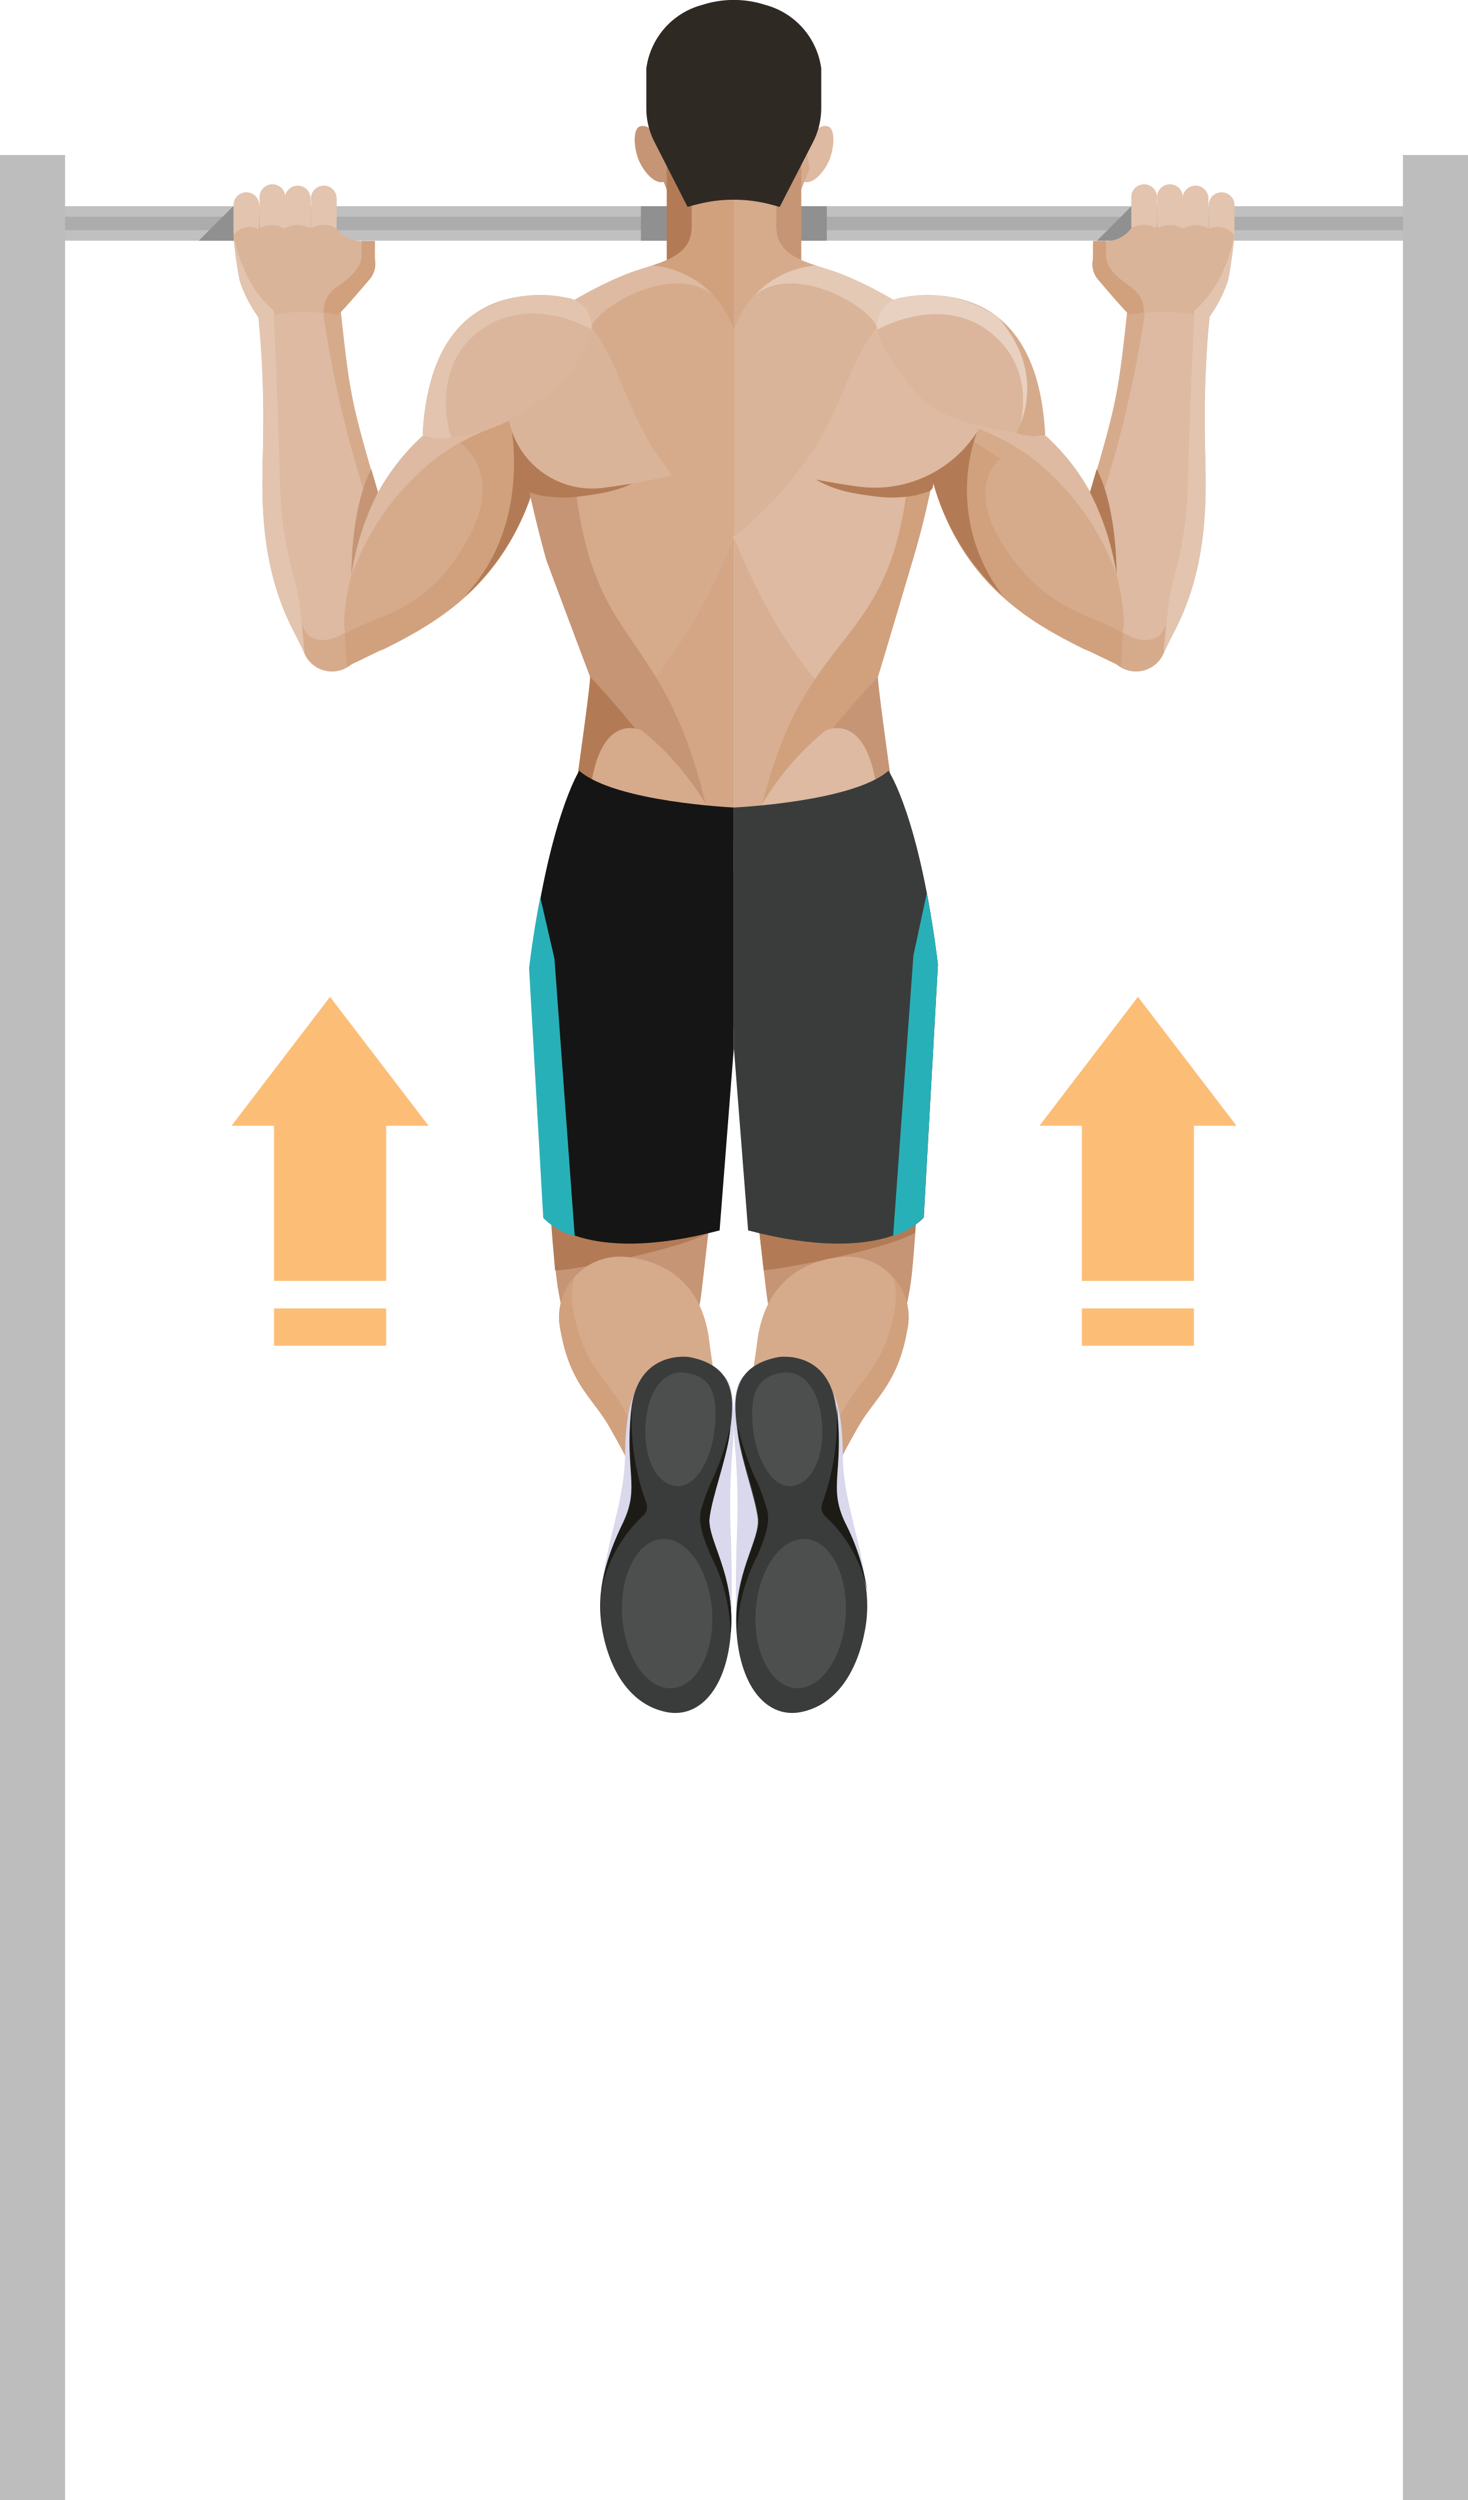 <svg xmlns="http://www.w3.org/2000/svg" viewBox="0 0 103.55 176.29"><defs><style>.cls-1{fill:silver;}.cls-2{fill:#acacac;}.cls-3{fill:#909090;}.cls-4{fill:#ddbaa1;}.cls-5{fill:#d6ab8c;}.cls-6{fill:#d1a07d;}.cls-7{fill:#b37b55;}.cls-8{fill:#e2c4af;}.cls-9{fill:#d8af92;}.cls-10{fill:#c69575;}.cls-11{fill:#dab498;}.cls-12{fill:#e4c9b5;}.cls-13{fill:#dbb69c;}.cls-14{fill:#e8d1c1;}.cls-15{fill:#d9d8ec;}.cls-16{fill:#3a3c3b;}.cls-17{fill:#1c1b16;}.cls-18{fill:#4d4f4e;}.cls-19{fill:#d4a685;}.cls-20{fill:#2f2924;}.cls-21{fill:#151515;}.cls-22{fill:#28b0b8;}.cls-23{fill:#fcbe76;}.cls-24{fill:#bdbdbe;}</style></defs><title>traction2</title><g id="Calque_2" data-name="Calque 2"><g id="Layer_2" data-name="Layer 2"><rect class="cls-1" x="3.97" y="14.54" width="95.61" height="2.43"/><rect class="cls-2" x="3.97" y="15.28" width="95.61" height="0.95"/><rect class="cls-3" x="45.21" y="14.54" width="13.11" height="2.43"/><polygon class="cls-3" points="14.02 16.97 19.94 16.97 16.62 14.54 16.45 14.54 14.02 16.97"/><polygon class="cls-3" points="77.38 16.97 83.31 16.97 79.99 14.54 79.81 14.54 77.38 16.97"/><path class="cls-4" d="M71.66,30.55s5,2.1,7.1,10A15.36,15.36,0,0,1,79.08,47c-4.32-2.3-11.85-4.63-13.72-15.17C63.87,23.5,71.66,30.55,71.66,30.55Z"/><path class="cls-5" d="M76.76,35.22c2.11-7.16,2.1-7.34,2.83-14l5.76.84a67.44,67.44,0,0,0-.36,9c0,2.38.47,7.31-1.51,12.06-.51,1.24-1.12,2.21-1.42,3a2.12,2.12,0,0,1-3,.94C78,46.53,74.82,41.83,76.76,35.22Z"/><path class="cls-4" d="M77.84,34.73a80.86,80.86,0,0,0,3.21-14.87l3.48.51S84,26.91,84,32.43c0,1.86-.66,9.81-2,12.12-.4.67-1.52.83-2.67.12C78.48,44.17,76.32,39.9,77.84,34.73Z"/><path class="cls-5" d="M71.66,30.55s5,2.1,7.1,10a15.13,15.13,0,0,1,.52,3.38,2,2,0,0,1-2.83,1.84c-4.25-2.11-9.56-5.25-11.09-13.86C63.87,23.5,71.66,30.55,71.66,30.55Z"/><path class="cls-6" d="M76.45,45.73l-.17-.09L76,45.48l-.16-.08-.31-.16-.16-.09L75,45l-.13-.07-.47-.27-.09-.05c-.13-.07-.26-.14-.38-.22l-.16-.1-.32-.19L73.26,44l-.33-.21-.15-.11-.43-.29,0,0L71.84,43l-.14-.11-.32-.26-.17-.13-.3-.26-.16-.14-.33-.31-.12-.11-.44-.43-.09-.1-.33-.37-.15-.16L69,40.26l-.15-.18-.28-.36-.12-.17c-.13-.17-.25-.35-.37-.53s-.27-.41-.38-.61a1.74,1.74,0,0,1-.11-.18l-.25-.43-.12-.23c-.07-.15-.15-.29-.22-.44l-.11-.23c-.08-.17-.16-.34-.23-.52l-.08-.17c-.1-.24-.19-.48-.28-.72l-.06-.18c-.07-.19-.14-.39-.2-.59L66,34.45l-.15-.54c0-.09,0-.19-.08-.29s-.1-.39-.14-.59,0-.18-.07-.27c-.06-.29-.12-.58-.17-.89A7.34,7.34,0,0,1,65.27,29l5.29,3.33s-2.85,2.13.81,7c2.88,3.84,5.46,3.91,7.82,5.31L79.08,47C78.29,46.62,77.4,46.2,76.45,45.73Z"/><path class="cls-4" d="M69,30.22s.72-1.35,1.55-1.08l1.14,1.41a4.15,4.15,0,0,0,2.06.16,15.55,15.55,0,0,1,5,9.8,18.23,18.23,0,0,0-6.11-8.34A16.8,16.8,0,0,0,69,30.22Z"/><path class="cls-7" d="M65.18,29.67l3.79.55a4.4,4.4,0,0,1-.12.43,12.22,12.22,0,0,0,1.62,11c.09.13.18.26.28.38a17,17,0,0,1-5.39-10.19A9.29,9.29,0,0,1,65.18,29.67Z"/><path class="cls-8" d="M80.71,16.82a.9.9,0,0,0,.9-.91V14a.91.91,0,1,0-1.81,0v1.94A.91.91,0,0,0,80.71,16.82Z"/><path class="cls-8" d="M82.53,16.82a.9.9,0,0,0,.9-.91V14a.91.91,0,1,0-1.81,0v1.94A.91.91,0,0,0,82.53,16.82Z"/><path class="cls-8" d="M84.33,16.82a.91.91,0,0,0,.91-.91V14a.91.91,0,1,0-1.82,0v1.94A.91.91,0,0,0,84.33,16.82Z"/><path class="cls-8" d="M86.17,17.32a.91.91,0,0,0,.91-.91V14.47a.91.91,0,1,0-1.82,0v1.94A.91.91,0,0,0,86.17,17.32Z"/><path class="cls-4" d="M51.79,20.82s14.87.77,14.87,2.86c0,0,1,1.51-.34,7a60,60,0,0,1-1.88,8.63s-2.5,8.45-2.51,8.4A79,79,0,0,0,51.79,61.44Z"/><path class="cls-9" d="M58,52.38a86,86,0,0,0-5,7.11H51.79V37.89S54.12,44.3,58,48.43Z"/><path class="cls-6" d="M64.14,32.87c.17-1.94,2.18-2.21,1.8.15-.33,1.73-.85,4.12-1.5,6.27,0,0-2.5,8.45-2.51,8.4s-5,5.68-8.55,10.77C56.48,43.34,63,46.74,64.14,32.87Z"/><path class="cls-7" d="M65,23.84c0,.32.64,1,1.3,1.87,0,1.06,0,6.56-.49,8.55,0,.45-.63.46-1.14.65a8.88,8.88,0,0,1-2.88.1c-1.68-.23-4-.44-5.75-2.5l.33-5.23a13.43,13.43,0,0,0,3.06-3.18Z"/><path class="cls-4" d="M64.11,22.37l-5.57.26a28.42,28.42,0,0,0-3.17,1.71v9c1.92.47,4.24.86,5.42,1a8.6,8.6,0,0,0,8.74-5C69.63,29.09,64.13,23.45,64.11,22.37Z"/><path class="cls-10" d="M62.93,55.64c0,2.09-11.14,17-11.14,17V61.44A79,79,0,0,1,61.93,47.69C61.87,48.1,62.91,55.36,62.93,55.64Z"/><path class="cls-4" d="M52.2,59.93a20,20,0,0,1,6-8.4s3.48-1.85,3.8,6S52.2,59.93,52.2,59.93Z"/><path class="cls-11" d="M77.11,17H78a2.17,2.17,0,0,0,1.77-.88l.1-.06a1.73,1.73,0,0,1,1.73.06,1.85,1.85,0,0,1,1.86,0,1.71,1.71,0,0,1,1.76,0,.13.13,0,0,0,.1,0,1.41,1.41,0,0,1,1.73.47,30.86,30.86,0,0,1-.44,3.21,9.35,9.35,0,0,1-1.37,2.64,11.44,11.44,0,0,0-5.53-.19l-2.26-2.56a1.65,1.65,0,0,1-.37-1.37Z"/><path class="cls-4" d="M58.44,11.42c-.42.86-1.29,1.84-2,1.25-.42-.34,0-1.69.41-2.56s1.1-1.4,1.6-1.18S58.84,10.57,58.44,11.42Z"/><polygon class="cls-5" points="56.33 13.81 57.11 11.9 56.82 10.11 54.9 10.09 56.33 13.81"/><path class="cls-10" d="M51.79,8.72V23.23c2.26.18,4.5-.07,4.73-.86V10.57Z"/><path class="cls-10" d="M51.76,8.72V23.23c2.26.18,4.5-.07,4.73-.86V10.57Z"/><path class="cls-11" d="M63.55,21.48a26,26,0,0,0-4.24-2.17c-2.14-.81-4.55-1-4.55-3.32V11.86h-3v26a27.11,27.11,0,0,0,5.75-6.34C60.12,27.22,60.16,23.92,63.55,21.48Z"/><path class="cls-12" d="M59.31,19.31a26,26,0,0,1,4.24,2.17,9.09,9.09,0,0,0-1.73,1.64c0-1.13-5.4-4.64-8.44-2.41-2.05,1.5-.05-1.61,1.46-4C55.29,18.33,57.41,18.59,59.31,19.31Z"/><path class="cls-5" d="M54.76,11.86V16c0,1.65,1.26,2.22,2.77,2.72a6.67,6.67,0,0,0-5.74,4.52V11.86Z"/><path class="cls-13" d="M63.54,21c2.95-.52,9.68-.57,10.18,9.67,0,0-6.92-.25-9.06-2.92C63,25.68,62,24.29,61.89,23.18A2,2,0,0,1,63.54,21Z"/><path class="cls-14" d="M63.54,21a8.59,8.59,0,0,1,6.93,1.44l.07.05.17.14.14.14L71,23l.15.16.14.15.15.18c0,.05.09.1.13.16l.15.2.12.17c0,.07.09.14.14.21l.11.18.14.24a1.62,1.62,0,0,0,.1.18l.13.27.09.19c0,.1.09.19.13.3a1.34,1.34,0,0,1,.07.18c0,.11.09.22.13.33a16.19,16.19,0,0,1,.84,4.65,5,5,0,0,1-1.87-.38s1.56-4.41-2.25-7.12c-3.48-2.47-7.71,0-7.71,0A2,2,0,0,1,63.54,21Z"/><path class="cls-5" d="M71.66,30.55s2.44-3.89-1.2-8.08c1.71,1.38,3.05,3.88,3.26,8.24A4.15,4.15,0,0,1,71.66,30.55Z"/><path class="cls-7" d="M78.76,40.51a19.2,19.2,0,0,0-1.88-5.81c.18-.59.33-1.13.48-1.63C78.83,35.94,78.76,40.51,78.76,40.51Z"/><path class="cls-8" d="M82.47,42.27c.22-1.65,1.21-3.65,1.32-8.29s.45-12.06.45-12.06a8,8,0,0,0,2.06-2.86,10.57,10.57,0,0,0,.78-2.54,30.86,30.86,0,0,1-.44,3.21,8.76,8.76,0,0,1-1.32,2.56A78.3,78.3,0,0,0,85,31.08c0,2.38.47,7.31-1.51,12.06-.51,1.24-1.12,2.21-1.42,3C82.06,46.1,82.25,43.93,82.47,42.27Z"/><path class="cls-6" d="M77.11,18.25V17H78a4.76,4.76,0,0,1,0,.95c0,1.25,1.59,2.11,1.92,2.41a1.92,1.92,0,0,1,.75,1.7c-.6.08-1,.16-1,.16s-.7-.7-2.26-2.56A1.69,1.69,0,0,1,77.11,18.25Z"/><path class="cls-10" d="M38.75,78.48a98.63,98.63,0,0,0,.44,11.06s.65,8.25,4.62,8.13c1.55.3,4.89-.76,5.64-6.29.14-1.07.78-6.82,1.47-12.9Z"/><path class="cls-7" d="M50.06,86.85l-2.35-6.58-9.05,2.37c.09,2,.25,4.25.48,6.76l0,.14C39.12,89.84,48.4,88.06,50.06,86.85Z"/><path class="cls-5" d="M45.62,105.72A54,54,0,0,0,43,100.63c-1.17-2.06-2.8-3-3.46-6.85a4.28,4.28,0,0,1,4.5-5.16c2.2.19,5.45,1.32,6,6,.29,2.28.75,4.32.22,5.75C49.14,103.59,45.62,105.72,45.62,105.72Z"/><path class="cls-6" d="M46.47,104.27a52.58,52.58,0,0,0-2.58-5.09c-1.17-2.06-2.8-3-3.46-6.86a4.69,4.69,0,0,1,.1-2.27,4.18,4.18,0,0,0-1,3.73c.66,3.83,2.29,4.79,3.46,6.85a54,54,0,0,1,2.58,5.09,12.87,12.87,0,0,0,4.51-4.87A13.92,13.92,0,0,1,46.47,104.27Z"/><path class="cls-15" d="M45,97.91s-.89.81-.91,4.66-1.89,7.27-1.62,11,5.3-3.12,5.3-3.12l0-8.84Z"/><path class="cls-15" d="M51,97s1.1.19.67,5.2a46,46,0,0,0-.13,5.75c.07,2.1.13,4.79,0,6.71-.25,3.62-5.51-4.8-5.51-4.8l2.06-9.63Z"/><path class="cls-16" d="M48.62,95.69s-3.68-.57-4.11,3.81.62,5.33-.55,7.83c-1.08,2.3-2,4.68-1.48,7.59s2,5.29,4.51,5.8c2.32.48,4.29-1.62,4.57-5.68s-1.7-6.46-1.51-8,1.2-4.17,1.44-6.07S52.17,96.36,48.62,95.69Z"/><path class="cls-17" d="M45.33,106.91a.85.85,0,0,0,.26-.94,16.76,16.76,0,0,1-1-6.9c0,.14,0,.28-.05.43-.43,4.38.62,5.33-.55,7.83a15.35,15.35,0,0,0-1.58,4.88A9.81,9.81,0,0,1,45.33,106.91Z"/><path class="cls-17" d="M51.56,115c.27-4.06-1.7-6.46-1.51-8s1.2-4.17,1.44-6.07l0-.25a18.19,18.19,0,0,1-1.3,3.77,14.63,14.63,0,0,0-.76,2.1c-.11.65-.07,1.35.71,3.14a12.48,12.48,0,0,1,1.38,5.41S51.56,115.06,51.56,115Z"/><path class="cls-18" d="M50.23,113.56c.19,2.91-1.07,5.36-2.82,5.48s-3.33-2.15-3.52-5.05,1.06-5.36,2.81-5.47S50,110.66,50.23,113.56Z"/><path class="cls-18" d="M50.41,100.77c-.24,2.23-1.43,4.29-2.86,4s-2.19-2.26-2-4.5,1.27-3.63,2.72-3.48C50.24,97,50.66,98.44,50.41,100.77Z"/><path class="cls-4" d="M31.89,30.55s-5,2.1-7.1,10A15.36,15.36,0,0,0,24.47,47c4.32-2.3,11.85-4.63,13.72-15.17C39.68,23.5,31.89,30.55,31.89,30.55Z"/><path class="cls-5" d="M26.79,35.22c-2.11-7.16-2.1-7.34-2.83-14l-5.76.84a67.44,67.44,0,0,1,.36,9c0,2.38-.47,7.31,1.51,12.06.51,1.24,1.12,2.21,1.42,3a2.12,2.12,0,0,0,3,.94C25.57,46.53,28.73,41.83,26.79,35.22Z"/><path class="cls-4" d="M25.71,34.73A80,80,0,0,1,22.5,19.86L19,20.37s.54,6.54.55,12.06c0,1.86.66,9.81,2,12.12.4.67,1.52.83,2.67.12C25.07,44.17,27.23,39.9,25.71,34.73Z"/><path class="cls-5" d="M31.89,30.55s-5,2.1-7.1,10a15.13,15.13,0,0,0-.52,3.38,2,2,0,0,0,2.83,1.84c4.25-2.11,9.56-5.25,11.09-13.86C39.68,23.5,31.89,30.55,31.89,30.55Z"/><path class="cls-6" d="M27.1,45.73l.17-.09.32-.16.17-.08.3-.16.17-.09.34-.18.13-.07.47-.27.09-.05c.13-.07.26-.14.38-.22l.16-.1.32-.19.17-.11.32-.21.16-.11.43-.29,0,0,.47-.35.14-.11.32-.26.17-.13.3-.26.16-.14.33-.31.12-.11.44-.43.09-.1.33-.37.15-.16.27-.33.15-.18.27-.36.13-.17c.13-.17.25-.35.37-.53s.26-.41.38-.61a1.74,1.74,0,0,0,.11-.18c.08-.15.17-.29.25-.43l.12-.23.22-.44.11-.23c.08-.17.15-.34.23-.52a1.3,1.3,0,0,1,.08-.17l.28-.72.06-.18c.07-.19.14-.39.2-.59a2.76,2.76,0,0,0,.08-.27c.06-.18.11-.35.16-.54s.05-.19.08-.29.1-.39.14-.59l.06-.27c.07-.29.13-.58.18-.89a8.58,8.58,0,0,0-.26-3.29l-5.62,2.47s4.08,2.34-.13,8.31c-2.77,3.92-5.46,3.91-7.82,5.31L24.47,47C25.26,46.62,26.15,46.2,27.1,45.73Z"/><path class="cls-4" d="M34.57,30.22s-.72-1.35-1.54-1.08l-1.14,1.41a4.15,4.15,0,0,1-2.06.16,15.55,15.55,0,0,0-5,9.8,18.23,18.23,0,0,1,6.11-8.34A17,17,0,0,1,34.57,30.22Z"/><path class="cls-7" d="M38.37,29.67,36,29.78s1.54,6.89-2.91,11.9c-.1.12-.18.26-.28.38a17,17,0,0,0,5.39-10.19A9.85,9.85,0,0,0,38.37,29.67Z"/><path class="cls-8" d="M22.84,16.82a.91.91,0,0,1-.91-.91V14a.91.91,0,0,1,1.82,0v1.94A.91.91,0,0,1,22.84,16.82Z"/><path class="cls-8" d="M21,16.82a.91.91,0,0,1-.91-.91V14a.91.91,0,0,1,1.82,0v1.94A.91.91,0,0,1,21,16.82Z"/><path class="cls-8" d="M19.22,16.82a.91.91,0,0,1-.91-.91V14a.91.91,0,1,1,1.81,0v1.94A.9.9,0,0,1,19.22,16.82Z"/><path class="cls-8" d="M17.38,17.32a.91.91,0,0,1-.91-.91V14.47a.91.91,0,0,1,1.82,0v1.94A.91.91,0,0,1,17.38,17.32Z"/><path class="cls-5" d="M51.76,20.82s-14.87.77-14.87,2.86c0,0-1,1.51.34,7a60,60,0,0,0,1.88,8.63s2.5,8.45,2.51,8.4A79,79,0,0,1,51.76,61.44Z"/><path class="cls-19" d="M45.6,52.38a86,86,0,0,1,5,7.11h1.18V37.89S49.43,44.3,45.6,48.43Z"/><path class="cls-10" d="M40.44,32.87c-.17-1.94-3.9-2.5-3.51-.15.32,1.74,1,4.61,1.6,6.76,0,0,3.08,8.26,3.09,8.21s5,5.68,8.55,10.77C47.07,43.34,41.62,46.74,40.44,32.87Z"/><path class="cls-7" d="M37.67,23.84c0,.32-.64,1-1.31,1.87,0,1.06,0,6.56.5,8.55,0,.45.63.46,1.14.65a8.88,8.88,0,0,0,2.88.1c1.68-.23,4-.44,5.75-2.5l-.33-5.23a13.43,13.43,0,0,1-3.06-3.18Z"/><path class="cls-11" d="M50.28,25.81A27.62,27.62,0,0,0,45,22.63l-5.57-.26c0,1.08-3.61,6.7-3.58,7a6,6,0,0,0,6.9,5,43,43,0,0,0,7.52-1.65Z"/><path class="cls-7" d="M40.61,55.64c0,2.09,11.15,17,11.15,17V61.44A79,79,0,0,0,41.62,47.69C41.68,48.1,40.64,55.36,40.61,55.64Z"/><path class="cls-5" d="M51.35,59.93a20,20,0,0,0-6.05-8.4s-3.49-1.85-3.81,6S51.35,59.93,51.35,59.93Z"/><path class="cls-11" d="M26.44,17h-.92a2.17,2.17,0,0,1-1.77-.88l-.1-.06a1.73,1.73,0,0,0-1.73.06,1.85,1.85,0,0,0-1.86,0,1.71,1.71,0,0,0-1.76,0,.13.13,0,0,1-.1,0,1.41,1.41,0,0,0-1.73.47,28.34,28.34,0,0,0,.44,3.21,9.35,9.35,0,0,0,1.37,2.64,11.44,11.44,0,0,1,5.53-.19l2.26-2.56a1.65,1.65,0,0,0,.37-1.37Z"/><path class="cls-10" d="M45.11,11.42c.42.86,1.29,1.84,2,1.25.42-.34,0-1.69-.41-2.56s-1.11-1.4-1.6-1.18S44.71,10.57,45.11,11.42Z"/><polygon class="cls-10" points="47.21 13.81 46.44 11.9 46.73 10.11 48.65 10.09 47.21 13.81"/><path class="cls-7" d="M51.76,8.72V23.23c-2.27.18-4.51-.07-4.73-.86V10.57Z"/><path class="cls-5" d="M40,21.48a26.36,26.36,0,0,1,4.25-2.17c2.14-.81,4.55-1,4.55-3.32V11.86h3v26A27.11,27.11,0,0,1,46,31.55C43.43,27.22,43.39,23.92,40,21.48Z"/><path class="cls-4" d="M44.24,19.31A26.36,26.36,0,0,0,40,21.48a8.87,8.87,0,0,1,1.74,1.64c0-1.13,5.4-4.64,8.44-2.41,2,1.5,0-1.61-1.47-4C48.26,18.33,46.14,18.59,44.24,19.31Z"/><path class="cls-6" d="M48.79,11.86V16c0,1.65-1.26,2.22-2.77,2.72a6.67,6.67,0,0,1,5.74,4.52V11.86Z"/><path class="cls-20" d="M49.52.35a5.36,5.36,0,0,0-3.93,4.48V7.58A5.19,5.19,0,0,0,46.16,10l2.34,4.59s.4-.12,1-.26a10.35,10.35,0,0,1,4.5,0c.61.14,1,.27,1,.26L57.36,10a5.31,5.31,0,0,0,.57-2.38V4.83A5.38,5.38,0,0,0,54,.35,7.26,7.26,0,0,0,49.52.35Z"/><path class="cls-13" d="M40,21c-2.95-.52-9.68-.57-10.18,9.67,0,0,4,1.25,8.9-2.93,2.21-1.87,2.81-3.49,2.93-4.6A2,2,0,0,0,40,21Z"/><path class="cls-10" d="M24.79,40.51a19.2,19.2,0,0,1,1.88-5.81c-.18-.59-.33-1.13-.48-1.63C24.72,35.94,24.79,40.51,24.79,40.51Z"/><path class="cls-8" d="M21.08,42.27c-.22-1.65-1.22-3.65-1.33-8.29s-.44-12.06-.44-12.06a8,8,0,0,1-2.06-2.86,10.57,10.57,0,0,1-.78-2.54,28.34,28.34,0,0,0,.44,3.21,9,9,0,0,0,1.31,2.56,76.61,76.61,0,0,1,.34,8.79c0,2.38-.47,7.31,1.51,12.06.51,1.24,1.12,2.21,1.42,3C21.49,46.1,21.3,43.93,21.08,42.27Z"/><path class="cls-21" d="M40.86,54.35s-2.19,3.41-3.49,13.89l1,17.61s2.77,3.45,12.39.91l1-12.82,0-17S43.4,56.56,40.86,54.35Z"/><path class="cls-10" d="M64.78,78.48a98.42,98.42,0,0,1-.43,11.06s-.66,8.25-4.62,8.13c-1.56.3-4.9-.76-5.64-6.29-.15-1.07-.78-6.82-1.48-12.9Z"/><path class="cls-7" d="M64.56,86.91q0-.73.09-1.44v-5.2L53.09,82.64v.06c.32,2.79.59,5.25.78,6.87C55.35,89.49,62.87,88,64.56,86.91Z"/><path class="cls-16" d="M62.67,54.35s2.2,3.19,3.49,13.67l-1,17.83s-2.76,3.45-12.39.91l-1-12.82,0-17S60.13,56.56,62.67,54.35Z"/><path class="cls-5" d="M57.91,105.72a54,54,0,0,1,2.58-5.09c1.17-2.06,2.8-3,3.47-6.85a4.28,4.28,0,0,0-4.5-5.16c-2.2.19-5.46,1.32-6.05,6-.29,2.28-.74,4.32-.22,5.75C54.39,103.59,57.91,105.72,57.91,105.72Z"/><path class="cls-6" d="M57.06,104.27a55.62,55.62,0,0,1,2.58-5.09c1.17-2.06,2.81-3,3.47-6.86A4.81,4.81,0,0,0,63,90.05a4.18,4.18,0,0,1,1,3.73c-.67,3.83-2.3,4.79-3.47,6.85a54,54,0,0,0-2.58,5.09,12.8,12.8,0,0,1-4.5-4.87A14,14,0,0,0,57.06,104.27Z"/><path class="cls-15" d="M58.54,97.91s.9.81.91,4.66,1.9,7.27,1.63,11-5.3-3.12-5.3-3.12l0-8.84Z"/><path class="cls-15" d="M52.52,97s-1.09.19-.66,5.2a48,48,0,0,1,.13,5.75c-.08,2.1-.13,4.79,0,6.71.25,3.62,5.51-4.8,5.51-4.8l-2.06-9.63Z"/><path class="cls-16" d="M54.92,95.69S58.6,95.12,59,99.5s-.63,5.33.55,7.83c1.07,2.3,2,4.68,1.47,7.59s-2,5.29-4.5,5.8c-2.32.48-4.3-1.62-4.57-5.68s1.7-6.46,1.5-8-1.2-4.17-1.43-6.07S51.36,96.36,54.92,95.69Z"/><path class="cls-17" d="M58.2,106.91A.84.84,0,0,1,58,106a17,17,0,0,0,1-6.9l.06.43c.43,4.38-.63,5.33.55,7.83a15.87,15.87,0,0,1,1.58,4.88A9.77,9.77,0,0,0,58.2,106.91Z"/><path class="cls-17" d="M52,115c-.28-4.06,1.7-6.46,1.5-8s-1.2-4.17-1.43-6.07a2.17,2.17,0,0,1,0-.25,18.39,18.39,0,0,0,1.31,3.77,13.75,13.75,0,0,1,.75,2.1c.12.65.07,1.35-.7,3.14A12.48,12.48,0,0,0,52,115.11Z"/><path class="cls-18" d="M53.31,113.56c-.2,2.91,1.07,5.36,2.82,5.48s3.33-2.15,3.52-5.05-1.07-5.36-2.82-5.47S53.5,110.66,53.31,113.56Z"/><path class="cls-18" d="M53.12,100.77c.24,2.23,1.44,4.29,2.86,4s2.2-2.26,2-4.5-1.27-3.63-2.72-3.48C53.3,97,52.87,98.44,53.12,100.77Z"/><path class="cls-6" d="M26.44,18.25V17h-.92a4.76,4.76,0,0,0,0,.95c0,1.25-1.59,2.11-1.92,2.41a1.93,1.93,0,0,0-.76,1.7c.61.08,1,.16,1,.16s.7-.7,2.26-2.56A1.69,1.69,0,0,0,26.44,18.25Z"/><path class="cls-8" d="M40,21a8.61,8.61,0,0,0-6.94,1.44l-.07.05a1.07,1.07,0,0,1-.16.14l-.15.14-.15.15a1.07,1.07,0,0,0-.14.16l-.14.15-.15.18a1,1,0,0,0-.13.16l-.15.2-.12.17-.14.21-.11.18c-.05.08-.1.16-.14.24l-.1.18-.13.27-.09.19a2.71,2.71,0,0,0-.13.3l-.08.18-.12.33a15.85,15.85,0,0,0-.84,4.65,3.05,3.05,0,0,0,2,.16S30.14,25.92,34,23.21c3.47-2.47,7.71,0,7.71,0A2,2,0,0,0,40,21Z"/><path class="cls-22" d="M39.11,67.6l-1-4.33c-.29,1.47-.56,3.12-.79,5l1,17.61a5,5,0,0,0,2.22,1.29Z"/><path class="cls-22" d="M64.43,67.38,65.37,63c.29,1.48.57,3.13.79,5l-1,17.83A4.93,4.93,0,0,1,63,87.14Z"/><rect class="cls-23" x="19.33" y="92.26" width="7.91" height="2.63"/><rect class="cls-23" x="19.33" y="77.27" width="7.91" height="13.05"/><polygon class="cls-23" points="30.23 79.38 23.28 70.29 16.33 79.38 30.23 79.38"/><rect class="cls-23" x="76.31" y="92.26" width="7.91" height="2.63"/><rect class="cls-23" x="76.31" y="77.27" width="7.91" height="13.05"/><polygon class="cls-23" points="87.22 79.38 80.27 70.29 73.32 79.38 87.22 79.38"/><rect class="cls-24" y="10.93" width="4.59" height="165.37"/><rect class="cls-24" x="98.96" y="10.93" width="4.59" height="165.37"/></g></g></svg>